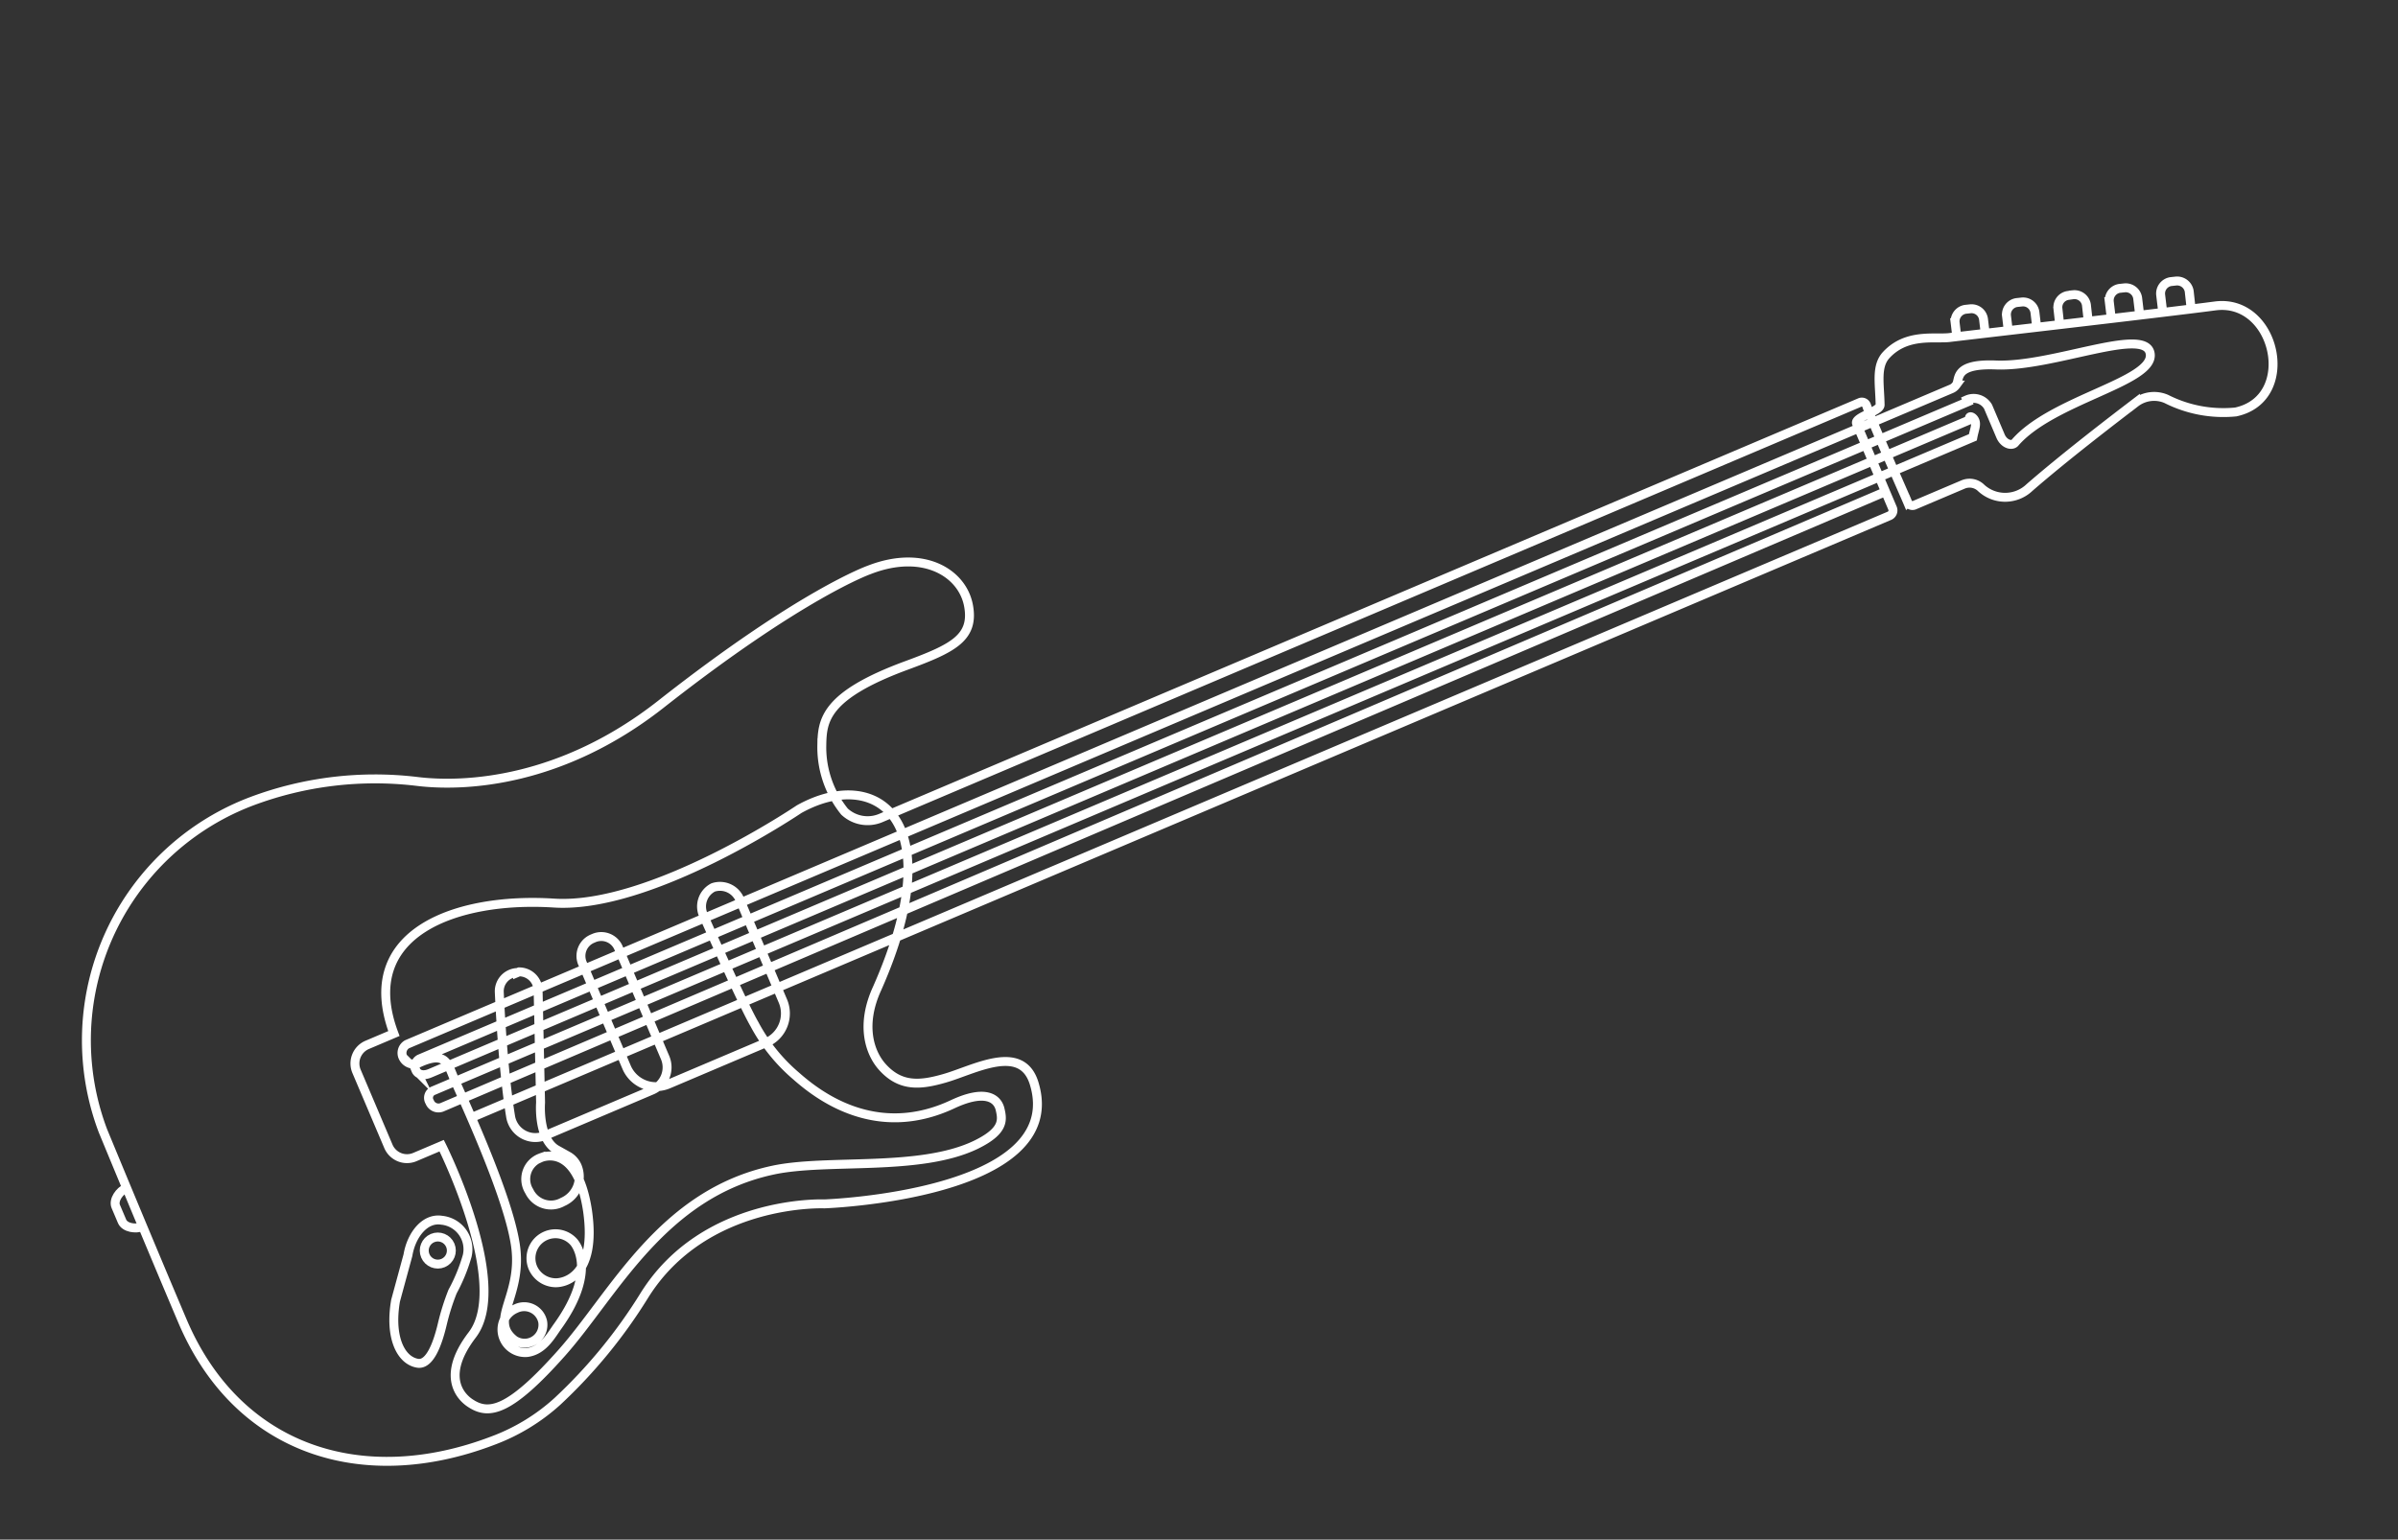 <svg xmlns="http://www.w3.org/2000/svg" width="268.863" height="172.676" viewBox="0 0 268.863 172.676">
  <rect x="0" y="0" width="268.863" height="172.676" fill="#333333" stroke="none"/>
  <g id="기타" transform="matrix(0.921, -0.391, 0.391, 0.921, -9.483, 82.426)">
    <circle id="타원_5" data-name="타원 5" cx="1.519" cy="1.519" r="1.519" transform="translate(29.777 74.557)" fill="none" stroke="#fff" stroke-miterlimit="10" stroke-width="1"/>
    <path id="패스_18" data-name="패스 18" d="M15.342,66.973h0c1.208.767,3.037-1.274,4.311-3.021a26.287,26.287,0,0,1,2.433-2.841,19.823,19.823,0,0,0,3.07-3.037,3.266,3.266,0,0,0-1.061-4.8h0c-1.633-1.029-3.8.212-5.013,2.123l-3.266,4.147C13.562,63.038,13.725,65.945,15.342,66.973Z" transform="translate(8.933 19.846)" fill="none" stroke="#fff" stroke-miterlimit="10" stroke-width="1"/>
    <path id="패스_19" data-name="패스 19" d="M1.871,47.326c-.784,0-1.861-.653-1.861-1.437V44.077c0-.784,1.078-1.437,1.861-1.437" transform="translate(0 13.351)" fill="none" stroke="#fff" stroke-miterlimit="10" stroke-width="1"/>
    <path id="패스_20" data-name="패스 20" d="M213.176,61.167l-175.922.31a1.059,1.059,0,0,1-1.007-1.094.868.868,0,0,1,.217-.718.859.859,0,0,1,.693-.278H224.533c.487-.735.942-1.11.942-1.633s-.455-.882-.5-.31H37.563c-.959,0-1.349-.49-1.349-.931a.962.962,0,0,1,.861-1.012H225.557v-.245a1.872,1.872,0,0,1,1.885,1.633v3.592c0,.9.65,1.519,1.17,1.323,5.752-2.858,17.045-.18,17.873-3.266s-10.626-2.874-16.395-5.6c-4.42-2.09-4.338,0-5,.327a1.279,1.279,0,0,1-.7.18H36.442a1.125,1.125,0,0,0-.991,1.208,1.336,1.336,0,0,0,1.219,1.241c3.25-.131,3.152,1.045,3.12,2.874,0,2.482.5,15.186-1.072,20.509s-5.947,6.221-4.16,9.405A2.06,2.06,0,0,0,38.278,88a2.13,2.13,0,0,0-.492-1.8,2.107,2.107,0,0,0-1.718-.713,2.541,2.541,0,0,0-2.535,2.547,2.6,2.6,0,0,0,1.82,2.482c1.755.474,3.25-.767,4.306-1.4,6.824-4.164,5.3-8.017,5.3-8.017a2.744,2.744,0,0,0-5.329.931,2.825,2.825,0,0,0,1.625,2.5c.926.441,4.582,1.208,6.5-5.976,1.982-7.691-2.5-7.544-2.5-7.544a2.529,2.529,0,0,0-2.031.838,2.556,2.556,0,0,0-.618,2.117,2.7,2.7,0,0,0,.933,1.931,2.672,2.672,0,0,0,2.041.633,3.079,3.079,0,0,0,3.071-3.086,2.457,2.457,0,0,0-.455-1.355L47.2,70.8c-1.381-1.992.455-5.486.455-5.486l4.663-11.691a2.126,2.126,0,0,0-1.154-2.743h-.179a2.109,2.109,0,0,0-2.73,1.176s-2.941,7.789-4.306,13.406a2.819,2.819,0,0,0,.531,2.38,2.79,2.79,0,0,0,2.183,1.066h13A2.785,2.785,0,0,0,62.472,66.1V52.774a2.1,2.1,0,0,0-2.1-2.106h-.195a2.1,2.1,0,0,0-2.1,2.106V65.429a3.583,3.583,0,0,0,3.575,3.576H73.52A3.567,3.567,0,0,0,77.1,65.413V53.2a2.412,2.412,0,0,0-2.226-2.531h0a2.4,2.4,0,0,0-2.21,2.531s.146,10.646.487,13.389a19.865,19.865,0,0,0,2.015,7.136c1.43,3,5.427,10.156,14.932,9.8,4.095-.147,4.875,1.4,4.663,2.6s-.5,2.417-4.062,2.6c-7,.327-15.923-5.095-22.033-6.27-12.511-2.417-21.838,5.829-29.783,9.6s-10.237,3.266-11.6,1.241c-.276-.392-2.567-3.772,3.168-7.021,6.207-3.56,5.118-20.852,5.118-20.852h-3.25a2.253,2.253,0,0,1-1.619-.67,2.276,2.276,0,0,1-.656-1.632V54.032a2.264,2.264,0,0,1,2.259-2.27h3.25c.52-12.1,12.479-11.348,22.228-6.45s29.393,1.045,29.393,1.045c9.9-1.061,15.322,7.74.211,21.9-3.331,3.021-3.607,6.287-2.925,8.311.975,2.89,3.087,3.576,5.866,3.919,3.412.441,9.57-.343,9.083,4.441C98.056,97.988,72.5,88.191,72.5,88.191s-12.105-5.764-22.553,1.535A57.646,57.646,0,0,1,36.3,96.878,22.322,22.322,0,0,1,27.944,98.1h0C12.28,97.531,1.166,87.9,1.15,72.189c0-10.434.13-23.138.13-23.138A28.653,28.653,0,0,1,31.08,21.57a39.355,39.355,0,0,1,17.873,5.176c4.745,2.743,14.9,6.417,28.516,2.743,19.417-5.274,27.427-4.752,27.427-4.752,6.5.2,9.457,4.392,8.677,8s-3.493,3.756-8.953,3.494c-9.863-.49-11.179,1.992-12.316,4.556a11.482,11.482,0,0,0-.552,7.805,3.8,3.8,0,0,0,3.4,2.253H214.394a.551.551,0,0,1,.413.168.557.557,0,0,1,.155.42c-.146,2.139,0,9.8,0,11.806a.587.587,0,0,0,.536.588h6.012a1.852,1.852,0,0,1,1.625,1.061,3.958,3.958,0,0,0,5.053,2.155c5.037-1.633,11.374-3.266,14.624-4.1a3.434,3.434,0,0,1,3.363.963,14.131,14.131,0,0,0,6.581,4.376c7.036,1.355,9.148-9.993,2.535-11.838-5.443-1.5-27.574-8.034-28.857-8.393-1.625-.506-4.176-2.286-7.166-.98-1.625.686-1.966,2.629-2.876,4.9-.276.7-3.25.114-3.25.914V63.176a.651.651,0,0,1-.666.653H39.837" transform="translate(0.721 0)" fill="none" stroke="#fff" stroke-miterlimit="10" stroke-width="1"/>
    <path id="패스_21" data-name="패스 21" d="M140.4,39.009l.474-1.633a1.372,1.372,0,0,1,1.633-.931l.539.163a1.355,1.355,0,0,1,.914,1.633l-.474,1.633" transform="translate(87.573 9.406)" fill="none" stroke="#fff" stroke-miterlimit="10" stroke-width="1"/>
    <path id="패스_22" data-name="패스 22" d="M143.83,39.944l.474-1.633a1.355,1.355,0,0,1,1.633-.914l.539.163a1.339,1.339,0,0,1,.914,1.633l-.474,1.633" transform="translate(89.744 10.006)" fill="none" stroke="#fff" stroke-miterlimit="10" stroke-width="1"/>
    <path id="패스_23" data-name="패스 23" d="M147.26,40.875l.49-1.633a1.339,1.339,0,0,1,1.633-.914l.555.147a1.355,1.355,0,0,1,.914,1.633l-.49,1.633" transform="translate(91.915 10.593)" fill="none" stroke="#fff" stroke-miterlimit="10" stroke-width="1"/>
    <path id="패스_24" data-name="패스 24" d="M150.7,41.819l.474-1.633a1.372,1.372,0,0,1,1.633-.931l.539.163a1.355,1.355,0,0,1,.914,1.633l-.474,1.633" transform="translate(94.092 11.185)" fill="none" stroke="#fff" stroke-miterlimit="10" stroke-width="1"/>
    <path id="패스_25" data-name="패스 25" d="M154.13,42.754l.474-1.633a1.355,1.355,0,0,1,1.633-.914l.539.163A1.372,1.372,0,0,1,157.706,42l-.49,1.633" transform="translate(96.263 11.784)" fill="none" stroke="#fff" stroke-miterlimit="10" stroke-width="1"/>
  </g>
</svg>
